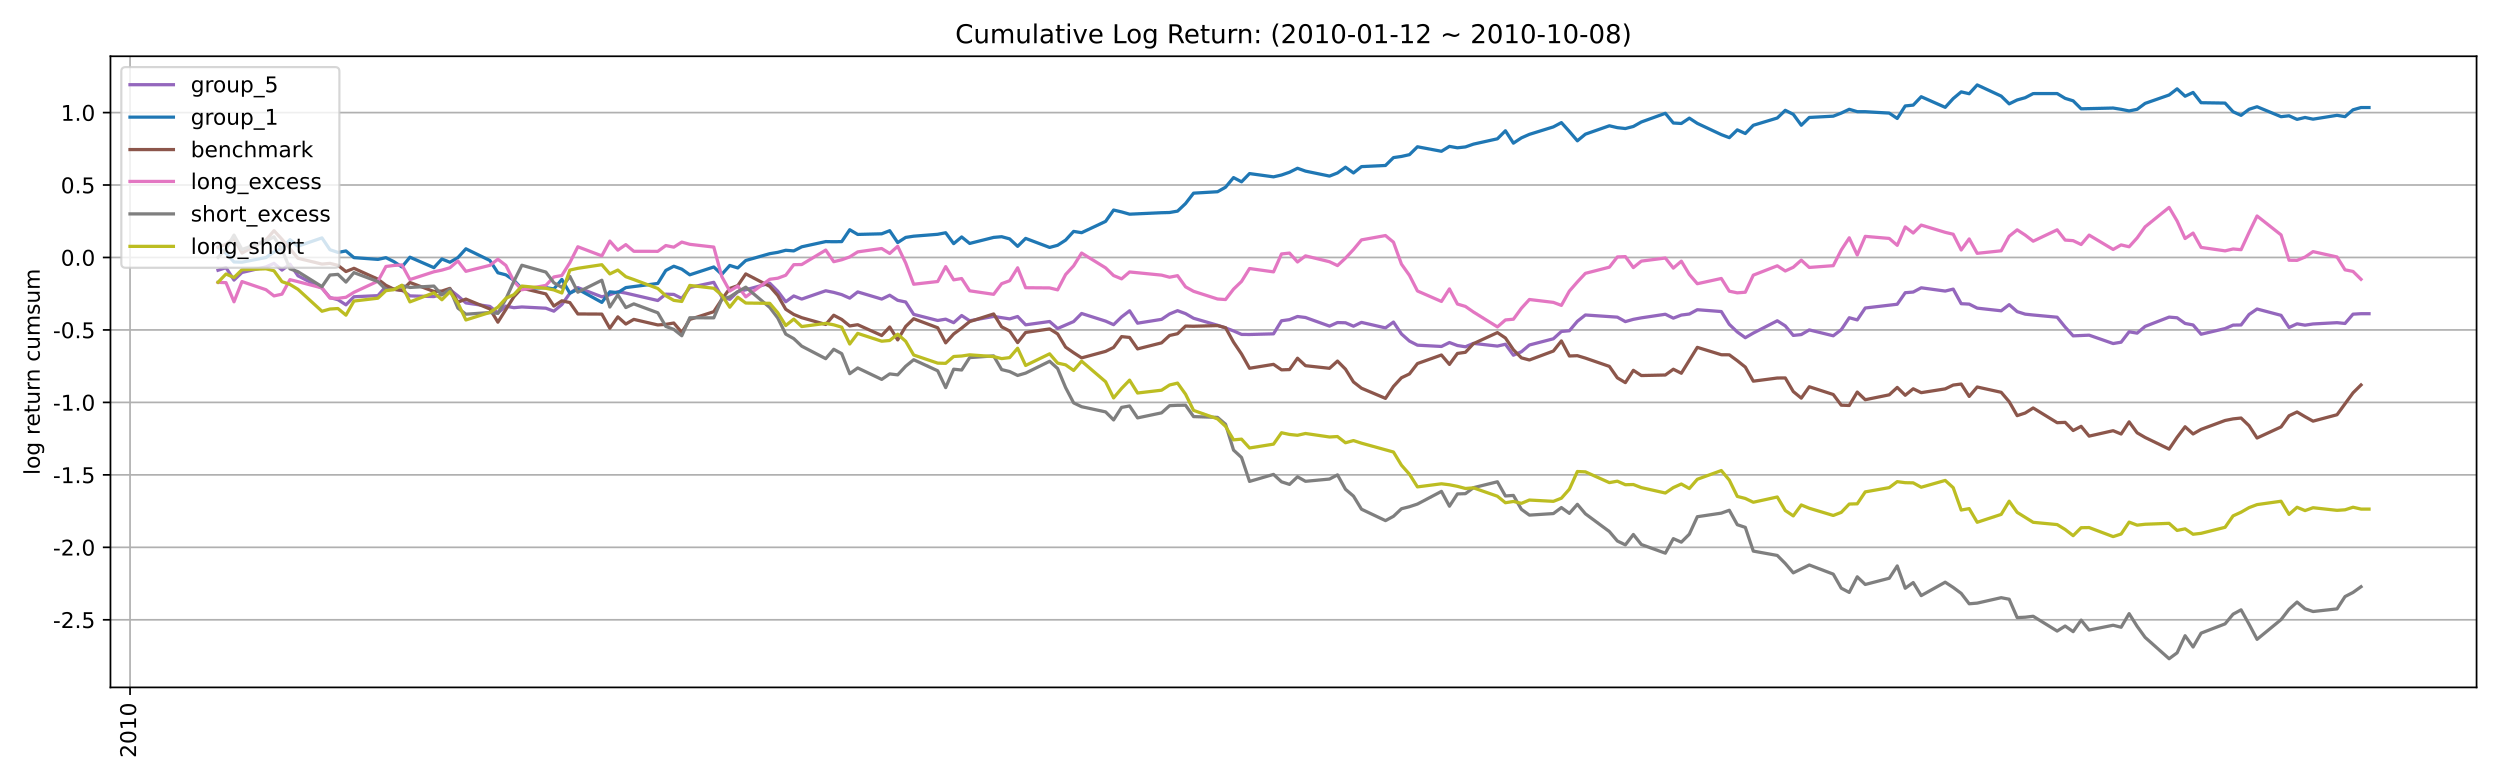 <?xml version="1.0" encoding="utf-8" standalone="no"?>
<!DOCTYPE svg PUBLIC "-//W3C//DTD SVG 1.1//EN"
  "http://www.w3.org/Graphics/SVG/1.1/DTD/svg11.dtd">
<!-- Created with matplotlib (https://matplotlib.org/) -->
<svg height="360pt" version="1.1" viewBox="0 0 1152 360" width="1152pt" xmlns="http://www.w3.org/2000/svg" xmlns:xlink="http://www.w3.org/1999/xlink">
 <defs>
  <style type="text/css">*{stroke-linecap:butt;stroke-linejoin:round;}</style>
 </defs>
 <g id="figure_1">
  <g id="patch_1">
   <path d="M 0 360 
L 1152 360 
L 1152 0 
L 0 0 
z
" style="fill:#ffffff;"/>
  </g>
  <g id="axes_1">
   <g id="patch_2">
    <path d="M 50.9 316.76 
L 1141.2 316.76 
L 1141.2 25.92 
L 50.9 25.92 
z
" style="fill:#ffffff;"/>
   </g>
   <g id="matplotlib.axis_1">
    <g id="xtick_1">
     <g id="line2d_1">
      <path clip-path="url(#p90fb03e3c2)" d="M 59.927 316.76 
L 59.927 25.92 
" style="fill:none;stroke:#b0b0b0;stroke-linecap:square;stroke-width:0.8;"/>
     </g>
     <g id="line2d_2">
      <defs>
       <path d="M 0 0 
L 0 3.5 
" id="m290f2e134e" style="stroke:#000000;stroke-width:0.8;"/>
      </defs>
      <g>
       <use style="stroke:#000000;stroke-width:0.8;" x="59.927" xlink:href="#m290f2e134e" y="316.76"/>
      </g>
     </g>
     <g id="text_1">
      <!-- 2010 -->
      <g transform="translate(62.687 349.21)rotate(-90)scale(0.1 -0.1)">
       <defs>
        <path d="M 19.188 8.297 
L 53.609 8.297 
L 53.609 0 
L 7.328 0 
L 7.328 8.297 
Q 12.938 14.109 22.625 23.891 
Q 32.328 33.688 34.812 36.531 
Q 39.547 41.844 41.422 45.531 
Q 43.312 49.219 43.312 52.781 
Q 43.312 58.594 39.234 62.25 
Q 35.156 65.922 28.609 65.922 
Q 23.969 65.922 18.812 64.312 
Q 13.672 62.703 7.812 59.422 
L 7.812 69.391 
Q 13.766 71.781 18.938 73 
Q 24.125 74.219 28.422 74.219 
Q 39.75 74.219 46.484 68.547 
Q 53.219 62.891 53.219 53.422 
Q 53.219 48.922 51.531 44.891 
Q 49.859 40.875 45.406 35.406 
Q 44.188 33.984 37.641 27.219 
Q 31.109 20.453 19.188 8.297 
z
" id="DejaVuSans-50"/>
        <path d="M 31.781 66.406 
Q 24.172 66.406 20.328 58.906 
Q 16.5 51.422 16.5 36.375 
Q 16.5 21.391 20.328 13.891 
Q 24.172 6.391 31.781 6.391 
Q 39.453 6.391 43.281 13.891 
Q 47.125 21.391 47.125 36.375 
Q 47.125 51.422 43.281 58.906 
Q 39.453 66.406 31.781 66.406 
z
M 31.781 74.219 
Q 44.047 74.219 50.516 64.516 
Q 56.984 54.828 56.984 36.375 
Q 56.984 17.969 50.516 8.266 
Q 44.047 -1.422 31.781 -1.422 
Q 19.531 -1.422 13.062 8.266 
Q 6.594 17.969 6.594 36.375 
Q 6.594 54.828 13.062 64.516 
Q 19.531 74.219 31.781 74.219 
z
" id="DejaVuSans-48"/>
        <path d="M 12.406 8.297 
L 28.516 8.297 
L 28.516 63.922 
L 10.984 60.406 
L 10.984 69.391 
L 28.422 72.906 
L 38.281 72.906 
L 38.281 8.297 
L 54.391 8.297 
L 54.391 0 
L 12.406 0 
z
" id="DejaVuSans-49"/>
       </defs>
       <use xlink:href="#DejaVuSans-50"/>
       <use x="63.623" xlink:href="#DejaVuSans-48"/>
       <use x="127.246" xlink:href="#DejaVuSans-49"/>
       <use x="190.869" xlink:href="#DejaVuSans-48"/>
      </g>
     </g>
    </g>
   </g>
   <g id="matplotlib.axis_2">
    <g id="ytick_1">
     <g id="line2d_3">
      <path clip-path="url(#p90fb03e3c2)" d="M 50.9 285.589 
L 1141.2 285.589 
" style="fill:none;stroke:#b0b0b0;stroke-linecap:square;stroke-width:0.8;"/>
     </g>
     <g id="line2d_4">
      <defs>
       <path d="M 0 0 
L -3.5 0 
" id="mfd175a1d45" style="stroke:#000000;stroke-width:0.8;"/>
      </defs>
      <g>
       <use style="stroke:#000000;stroke-width:0.8;" x="50.9" xlink:href="#mfd175a1d45" y="285.589"/>
      </g>
     </g>
     <g id="text_2">
      <!-- -2.5 -->
      <g transform="translate(24.389 289.388)scale(0.1 -0.1)">
       <defs>
        <path d="M 4.891 31.391 
L 31.203 31.391 
L 31.203 23.391 
L 4.891 23.391 
z
" id="DejaVuSans-45"/>
        <path d="M 10.688 12.406 
L 21 12.406 
L 21 0 
L 10.688 0 
z
" id="DejaVuSans-46"/>
        <path d="M 10.797 72.906 
L 49.516 72.906 
L 49.516 64.594 
L 19.828 64.594 
L 19.828 46.734 
Q 21.969 47.469 24.109 47.828 
Q 26.266 48.188 28.422 48.188 
Q 40.625 48.188 47.75 41.5 
Q 54.891 34.812 54.891 23.391 
Q 54.891 11.625 47.562 5.094 
Q 40.234 -1.422 26.906 -1.422 
Q 22.312 -1.422 17.547 -0.641 
Q 12.797 0.141 7.719 1.703 
L 7.719 11.625 
Q 12.109 9.234 16.797 8.062 
Q 21.484 6.891 26.703 6.891 
Q 35.156 6.891 40.078 11.328 
Q 45.016 15.766 45.016 23.391 
Q 45.016 31 40.078 35.438 
Q 35.156 39.891 26.703 39.891 
Q 22.75 39.891 18.812 39.016 
Q 14.891 38.141 10.797 36.281 
z
" id="DejaVuSans-53"/>
       </defs>
       <use xlink:href="#DejaVuSans-45"/>
       <use x="36.084" xlink:href="#DejaVuSans-50"/>
       <use x="99.707" xlink:href="#DejaVuSans-46"/>
       <use x="131.494" xlink:href="#DejaVuSans-53"/>
      </g>
     </g>
    </g>
    <g id="ytick_2">
     <g id="line2d_5">
      <path clip-path="url(#p90fb03e3c2)" d="M 50.9 252.201 
L 1141.2 252.201 
" style="fill:none;stroke:#b0b0b0;stroke-linecap:square;stroke-width:0.8;"/>
     </g>
     <g id="line2d_6">
      <g>
       <use style="stroke:#000000;stroke-width:0.8;" x="50.9" xlink:href="#mfd175a1d45" y="252.201"/>
      </g>
     </g>
     <g id="text_3">
      <!-- -2.0 -->
      <g transform="translate(24.389 256)scale(0.1 -0.1)">
       <use xlink:href="#DejaVuSans-45"/>
       <use x="36.084" xlink:href="#DejaVuSans-50"/>
       <use x="99.707" xlink:href="#DejaVuSans-46"/>
       <use x="131.494" xlink:href="#DejaVuSans-48"/>
      </g>
     </g>
    </g>
    <g id="ytick_3">
     <g id="line2d_7">
      <path clip-path="url(#p90fb03e3c2)" d="M 50.9 218.813 
L 1141.2 218.813 
" style="fill:none;stroke:#b0b0b0;stroke-linecap:square;stroke-width:0.8;"/>
     </g>
     <g id="line2d_8">
      <g>
       <use style="stroke:#000000;stroke-width:0.8;" x="50.9" xlink:href="#mfd175a1d45" y="218.813"/>
      </g>
     </g>
     <g id="text_4">
      <!-- -1.5 -->
      <g transform="translate(24.389 222.613)scale(0.1 -0.1)">
       <use xlink:href="#DejaVuSans-45"/>
       <use x="36.084" xlink:href="#DejaVuSans-49"/>
       <use x="99.707" xlink:href="#DejaVuSans-46"/>
       <use x="131.494" xlink:href="#DejaVuSans-53"/>
      </g>
     </g>
    </g>
    <g id="ytick_4">
     <g id="line2d_9">
      <path clip-path="url(#p90fb03e3c2)" d="M 50.9 185.426 
L 1141.2 185.426 
" style="fill:none;stroke:#b0b0b0;stroke-linecap:square;stroke-width:0.8;"/>
     </g>
     <g id="line2d_10">
      <g>
       <use style="stroke:#000000;stroke-width:0.8;" x="50.9" xlink:href="#mfd175a1d45" y="185.426"/>
      </g>
     </g>
     <g id="text_5">
      <!-- -1.0 -->
      <g transform="translate(24.389 189.225)scale(0.1 -0.1)">
       <use xlink:href="#DejaVuSans-45"/>
       <use x="36.084" xlink:href="#DejaVuSans-49"/>
       <use x="99.707" xlink:href="#DejaVuSans-46"/>
       <use x="131.494" xlink:href="#DejaVuSans-48"/>
      </g>
     </g>
    </g>
    <g id="ytick_5">
     <g id="line2d_11">
      <path clip-path="url(#p90fb03e3c2)" d="M 50.9 152.038 
L 1141.2 152.038 
" style="fill:none;stroke:#b0b0b0;stroke-linecap:square;stroke-width:0.8;"/>
     </g>
     <g id="line2d_12">
      <g>
       <use style="stroke:#000000;stroke-width:0.8;" x="50.9" xlink:href="#mfd175a1d45" y="152.038"/>
      </g>
     </g>
     <g id="text_6">
      <!-- -0.5 -->
      <g transform="translate(24.389 155.837)scale(0.1 -0.1)">
       <use xlink:href="#DejaVuSans-45"/>
       <use x="36.084" xlink:href="#DejaVuSans-48"/>
       <use x="99.707" xlink:href="#DejaVuSans-46"/>
       <use x="131.494" xlink:href="#DejaVuSans-53"/>
      </g>
     </g>
    </g>
    <g id="ytick_6">
     <g id="line2d_13">
      <path clip-path="url(#p90fb03e3c2)" d="M 50.9 118.65 
L 1141.2 118.65 
" style="fill:none;stroke:#b0b0b0;stroke-linecap:square;stroke-width:0.8;"/>
     </g>
     <g id="line2d_14">
      <g>
       <use style="stroke:#000000;stroke-width:0.8;" x="50.9" xlink:href="#mfd175a1d45" y="118.65"/>
      </g>
     </g>
     <g id="text_7">
      <!-- 0.0 -->
      <g transform="translate(27.997 122.449)scale(0.1 -0.1)">
       <use xlink:href="#DejaVuSans-48"/>
       <use x="63.623" xlink:href="#DejaVuSans-46"/>
       <use x="95.41" xlink:href="#DejaVuSans-48"/>
      </g>
     </g>
    </g>
    <g id="ytick_7">
     <g id="line2d_15">
      <path clip-path="url(#p90fb03e3c2)" d="M 50.9 85.262 
L 1141.2 85.262 
" style="fill:none;stroke:#b0b0b0;stroke-linecap:square;stroke-width:0.8;"/>
     </g>
     <g id="line2d_16">
      <g>
       <use style="stroke:#000000;stroke-width:0.8;" x="50.9" xlink:href="#mfd175a1d45" y="85.262"/>
      </g>
     </g>
     <g id="text_8">
      <!-- 0.5 -->
      <g transform="translate(27.997 89.062)scale(0.1 -0.1)">
       <use xlink:href="#DejaVuSans-48"/>
       <use x="63.623" xlink:href="#DejaVuSans-46"/>
       <use x="95.41" xlink:href="#DejaVuSans-53"/>
      </g>
     </g>
    </g>
    <g id="ytick_8">
     <g id="line2d_17">
      <path clip-path="url(#p90fb03e3c2)" d="M 50.9 51.875 
L 1141.2 51.875 
" style="fill:none;stroke:#b0b0b0;stroke-linecap:square;stroke-width:0.8;"/>
     </g>
     <g id="line2d_18">
      <g>
       <use style="stroke:#000000;stroke-width:0.8;" x="50.9" xlink:href="#mfd175a1d45" y="51.875"/>
      </g>
     </g>
     <g id="text_9">
      <!-- 1.0 -->
      <g transform="translate(27.997 55.674)scale(0.1 -0.1)">
       <use xlink:href="#DejaVuSans-49"/>
       <use x="63.623" xlink:href="#DejaVuSans-46"/>
       <use x="95.41" xlink:href="#DejaVuSans-48"/>
      </g>
     </g>
    </g>
    <g id="text_10">
     <!-- log return cumsum -->
     <g transform="translate(18.309 218.858)rotate(-90)scale(0.1 -0.1)">
      <defs>
       <path d="M 9.422 75.984 
L 18.406 75.984 
L 18.406 0 
L 9.422 0 
z
" id="DejaVuSans-108"/>
       <path d="M 30.609 48.391 
Q 23.391 48.391 19.188 42.75 
Q 14.984 37.109 14.984 27.297 
Q 14.984 17.484 19.156 11.844 
Q 23.344 6.203 30.609 6.203 
Q 37.797 6.203 41.984 11.859 
Q 46.188 17.531 46.188 27.297 
Q 46.188 37.016 41.984 42.703 
Q 37.797 48.391 30.609 48.391 
z
M 30.609 56 
Q 42.328 56 49.016 48.375 
Q 55.719 40.766 55.719 27.297 
Q 55.719 13.875 49.016 6.219 
Q 42.328 -1.422 30.609 -1.422 
Q 18.844 -1.422 12.172 6.219 
Q 5.516 13.875 5.516 27.297 
Q 5.516 40.766 12.172 48.375 
Q 18.844 56 30.609 56 
z
" id="DejaVuSans-111"/>
       <path d="M 45.406 27.984 
Q 45.406 37.75 41.375 43.109 
Q 37.359 48.484 30.078 48.484 
Q 22.859 48.484 18.828 43.109 
Q 14.797 37.75 14.797 27.984 
Q 14.797 18.266 18.828 12.891 
Q 22.859 7.516 30.078 7.516 
Q 37.359 7.516 41.375 12.891 
Q 45.406 18.266 45.406 27.984 
z
M 54.391 6.781 
Q 54.391 -7.172 48.188 -13.984 
Q 42 -20.797 29.203 -20.797 
Q 24.469 -20.797 20.266 -20.094 
Q 16.062 -19.391 12.109 -17.922 
L 12.109 -9.188 
Q 16.062 -11.328 19.922 -12.344 
Q 23.781 -13.375 27.781 -13.375 
Q 36.625 -13.375 41.016 -8.766 
Q 45.406 -4.156 45.406 5.172 
L 45.406 9.625 
Q 42.625 4.781 38.281 2.391 
Q 33.938 0 27.875 0 
Q 17.828 0 11.672 7.656 
Q 5.516 15.328 5.516 27.984 
Q 5.516 40.672 11.672 48.328 
Q 17.828 56 27.875 56 
Q 33.938 56 38.281 53.609 
Q 42.625 51.219 45.406 46.391 
L 45.406 54.688 
L 54.391 54.688 
z
" id="DejaVuSans-103"/>
       <path id="DejaVuSans-32"/>
       <path d="M 41.109 46.297 
Q 39.594 47.172 37.812 47.578 
Q 36.031 48 33.891 48 
Q 26.266 48 22.188 43.047 
Q 18.109 38.094 18.109 28.812 
L 18.109 0 
L 9.078 0 
L 9.078 54.688 
L 18.109 54.688 
L 18.109 46.188 
Q 20.953 51.172 25.484 53.578 
Q 30.031 56 36.531 56 
Q 37.453 56 38.578 55.875 
Q 39.703 55.766 41.062 55.516 
z
" id="DejaVuSans-114"/>
       <path d="M 56.203 29.594 
L 56.203 25.203 
L 14.891 25.203 
Q 15.484 15.922 20.484 11.062 
Q 25.484 6.203 34.422 6.203 
Q 39.594 6.203 44.453 7.469 
Q 49.312 8.734 54.109 11.281 
L 54.109 2.781 
Q 49.266 0.734 44.188 -0.344 
Q 39.109 -1.422 33.891 -1.422 
Q 20.797 -1.422 13.156 6.188 
Q 5.516 13.812 5.516 26.812 
Q 5.516 40.234 12.766 48.109 
Q 20.016 56 32.328 56 
Q 43.359 56 49.781 48.891 
Q 56.203 41.797 56.203 29.594 
z
M 47.219 32.234 
Q 47.125 39.594 43.094 43.984 
Q 39.062 48.391 32.422 48.391 
Q 24.906 48.391 20.391 44.141 
Q 15.875 39.891 15.188 32.172 
z
" id="DejaVuSans-101"/>
       <path d="M 18.312 70.219 
L 18.312 54.688 
L 36.812 54.688 
L 36.812 47.703 
L 18.312 47.703 
L 18.312 18.016 
Q 18.312 11.328 20.141 9.422 
Q 21.969 7.516 27.594 7.516 
L 36.812 7.516 
L 36.812 0 
L 27.594 0 
Q 17.188 0 13.234 3.875 
Q 9.281 7.766 9.281 18.016 
L 9.281 47.703 
L 2.688 47.703 
L 2.688 54.688 
L 9.281 54.688 
L 9.281 70.219 
z
" id="DejaVuSans-116"/>
       <path d="M 8.5 21.578 
L 8.5 54.688 
L 17.484 54.688 
L 17.484 21.922 
Q 17.484 14.156 20.5 10.266 
Q 23.531 6.391 29.594 6.391 
Q 36.859 6.391 41.078 11.031 
Q 45.312 15.672 45.312 23.688 
L 45.312 54.688 
L 54.297 54.688 
L 54.297 0 
L 45.312 0 
L 45.312 8.406 
Q 42.047 3.422 37.719 1 
Q 33.406 -1.422 27.688 -1.422 
Q 18.266 -1.422 13.375 4.438 
Q 8.5 10.297 8.5 21.578 
z
M 31.109 56 
z
" id="DejaVuSans-117"/>
       <path d="M 54.891 33.016 
L 54.891 0 
L 45.906 0 
L 45.906 32.719 
Q 45.906 40.484 42.875 44.328 
Q 39.844 48.188 33.797 48.188 
Q 26.516 48.188 22.312 43.547 
Q 18.109 38.922 18.109 30.906 
L 18.109 0 
L 9.078 0 
L 9.078 54.688 
L 18.109 54.688 
L 18.109 46.188 
Q 21.344 51.125 25.703 53.562 
Q 30.078 56 35.797 56 
Q 45.219 56 50.047 50.172 
Q 54.891 44.344 54.891 33.016 
z
" id="DejaVuSans-110"/>
       <path d="M 48.781 52.594 
L 48.781 44.188 
Q 44.969 46.297 41.141 47.344 
Q 37.312 48.391 33.406 48.391 
Q 24.656 48.391 19.812 42.844 
Q 14.984 37.312 14.984 27.297 
Q 14.984 17.281 19.812 11.734 
Q 24.656 6.203 33.406 6.203 
Q 37.312 6.203 41.141 7.25 
Q 44.969 8.297 48.781 10.406 
L 48.781 2.094 
Q 45.016 0.344 40.984 -0.531 
Q 36.969 -1.422 32.422 -1.422 
Q 20.062 -1.422 12.781 6.344 
Q 5.516 14.109 5.516 27.297 
Q 5.516 40.672 12.859 48.328 
Q 20.219 56 33.016 56 
Q 37.156 56 41.109 55.141 
Q 45.062 54.297 48.781 52.594 
z
" id="DejaVuSans-99"/>
       <path d="M 52 44.188 
Q 55.375 50.25 60.062 53.125 
Q 64.75 56 71.094 56 
Q 79.641 56 84.281 50.016 
Q 88.922 44.047 88.922 33.016 
L 88.922 0 
L 79.891 0 
L 79.891 32.719 
Q 79.891 40.578 77.094 44.375 
Q 74.312 48.188 68.609 48.188 
Q 61.625 48.188 57.562 43.547 
Q 53.516 38.922 53.516 30.906 
L 53.516 0 
L 44.484 0 
L 44.484 32.719 
Q 44.484 40.625 41.703 44.406 
Q 38.922 48.188 33.109 48.188 
Q 26.219 48.188 22.156 43.531 
Q 18.109 38.875 18.109 30.906 
L 18.109 0 
L 9.078 0 
L 9.078 54.688 
L 18.109 54.688 
L 18.109 46.188 
Q 21.188 51.219 25.484 53.609 
Q 29.781 56 35.688 56 
Q 41.656 56 45.828 52.969 
Q 50 49.953 52 44.188 
z
" id="DejaVuSans-109"/>
       <path d="M 44.281 53.078 
L 44.281 44.578 
Q 40.484 46.531 36.375 47.5 
Q 32.281 48.484 27.875 48.484 
Q 21.188 48.484 17.844 46.438 
Q 14.5 44.391 14.5 40.281 
Q 14.5 37.156 16.891 35.375 
Q 19.281 33.594 26.516 31.984 
L 29.594 31.297 
Q 39.156 29.25 43.188 25.516 
Q 47.219 21.781 47.219 15.094 
Q 47.219 7.469 41.188 3.016 
Q 35.156 -1.422 24.609 -1.422 
Q 20.219 -1.422 15.453 -0.562 
Q 10.688 0.297 5.422 2 
L 5.422 11.281 
Q 10.406 8.688 15.234 7.391 
Q 20.062 6.109 24.812 6.109 
Q 31.156 6.109 34.562 8.281 
Q 37.984 10.453 37.984 14.406 
Q 37.984 18.062 35.516 20.016 
Q 33.062 21.969 24.703 23.781 
L 21.578 24.516 
Q 13.234 26.266 9.516 29.906 
Q 5.812 33.547 5.812 39.891 
Q 5.812 47.609 11.281 51.797 
Q 16.75 56 26.812 56 
Q 31.781 56 36.172 55.266 
Q 40.578 54.547 44.281 53.078 
z
" id="DejaVuSans-115"/>
      </defs>
      <use xlink:href="#DejaVuSans-108"/>
      <use x="27.783" xlink:href="#DejaVuSans-111"/>
      <use x="88.965" xlink:href="#DejaVuSans-103"/>
      <use x="152.441" xlink:href="#DejaVuSans-32"/>
      <use x="184.229" xlink:href="#DejaVuSans-114"/>
      <use x="223.092" xlink:href="#DejaVuSans-101"/>
      <use x="284.615" xlink:href="#DejaVuSans-116"/>
      <use x="323.824" xlink:href="#DejaVuSans-117"/>
      <use x="387.203" xlink:href="#DejaVuSans-114"/>
      <use x="426.566" xlink:href="#DejaVuSans-110"/>
      <use x="489.945" xlink:href="#DejaVuSans-32"/>
      <use x="521.732" xlink:href="#DejaVuSans-99"/>
      <use x="576.713" xlink:href="#DejaVuSans-117"/>
      <use x="640.092" xlink:href="#DejaVuSans-109"/>
      <use x="737.504" xlink:href="#DejaVuSans-115"/>
      <use x="789.604" xlink:href="#DejaVuSans-117"/>
      <use x="852.982" xlink:href="#DejaVuSans-109"/>
     </g>
    </g>
   </g>
   <g id="line2d_19">
    <path clip-path="url(#p90fb03e3c2)" d="M 100.459 124.541 
L 104.144 123.341 
L 107.828 129.055 
L 111.513 125.552 
L 122.567 122.985 
L 126.252 121.358 
L 129.937 124.45 
L 133.621 121.734 
L 137.306 127.086 
L 148.36 132.775 
L 152.045 137.108 
L 155.729 138.109 
L 159.414 140.462 
L 163.099 136.745 
L 174.153 136.224 
L 177.838 132.007 
L 181.522 133.341 
L 185.207 133.682 
L 188.892 136.344 
L 199.946 136.668 
L 203.63 135.704 
L 207.315 133.416 
L 211 136.343 
L 214.685 139.584 
L 225.739 141.195 
L 229.423 144.191 
L 233.108 141.058 
L 236.793 141.782 
L 240.477 141.45 
L 251.531 142.016 
L 255.216 143.389 
L 258.901 140.332 
L 262.585 135.155 
L 266.27 132.519 
L 277.324 136.771 
L 281.009 135.832 
L 284.694 134.425 
L 288.378 135.06 
L 303.117 138.481 
L 306.802 135.549 
L 310.486 135.672 
L 314.171 137.518 
L 317.856 132.47 
L 328.91 130.092 
L 332.595 136.844 
L 336.279 137.937 
L 339.964 134.406 
L 343.649 133.54 
L 354.703 130.513 
L 358.387 134.18 
L 362.072 139.043 
L 365.757 136.38 
L 369.442 137.814 
L 380.496 133.984 
L 384.18 134.733 
L 387.865 135.757 
L 391.55 137.388 
L 395.234 134.511 
L 406.288 137.816 
L 409.973 136.042 
L 413.658 138.383 
L 417.342 139.161 
L 421.027 144.859 
L 432.081 147.68 
L 435.766 147.068 
L 439.451 148.687 
L 443.135 145.4 
L 446.82 147.81 
L 457.874 145.814 
L 465.243 146.943 
L 468.928 145.855 
L 472.613 149.679 
L 483.667 148.149 
L 487.352 151.365 
L 494.721 148.181 
L 498.406 144.455 
L 509.46 147.969 
L 513.144 149.61 
L 516.829 146.034 
L 520.514 143.213 
L 524.199 148.921 
L 535.253 147.156 
L 538.937 144.67 
L 542.622 143.16 
L 546.307 144.518 
L 549.991 146.651 
L 561.045 149.878 
L 564.73 151.099 
L 568.415 152.488 
L 572.1 154.094 
L 575.784 154.136 
L 586.838 153.834 
L 590.523 147.804 
L 594.208 147.288 
L 597.892 145.839 
L 601.577 146.309 
L 612.631 150.271 
L 616.316 148.628 
L 620 148.734 
L 623.685 150.311 
L 627.37 148.552 
L 638.424 151.095 
L 642.109 148.404 
L 645.793 153.891 
L 649.478 157.167 
L 653.163 159.055 
L 664.217 159.654 
L 667.901 157.837 
L 671.586 159.221 
L 675.271 159.797 
L 678.956 158.228 
L 690.01 159.479 
L 693.694 158.627 
L 697.379 163.675 
L 701.064 162.085 
L 704.748 158.976 
L 715.802 156.106 
L 719.487 152.74 
L 723.172 152.406 
L 726.857 148.049 
L 730.541 145.145 
L 745.28 146.144 
L 748.965 148.194 
L 752.649 147.153 
L 756.334 146.464 
L 767.388 144.807 
L 771.073 146.603 
L 774.758 145.174 
L 778.442 144.708 
L 782.127 142.714 
L 793.181 143.561 
L 796.866 149.465 
L 800.55 152.976 
L 804.235 155.611 
L 807.92 153.482 
L 818.974 147.816 
L 822.658 150.165 
L 826.343 154.562 
L 830.028 154.168 
L 833.713 152.022 
L 844.767 154.728 
L 848.451 151.917 
L 852.136 146.414 
L 855.821 147.415 
L 859.505 141.923 
L 874.244 140.194 
L 877.929 134.877 
L 881.614 134.572 
L 885.298 132.612 
L 896.352 134.123 
L 900.037 133.22 
L 903.722 139.941 
L 907.406 140.133 
L 911.091 141.986 
L 922.145 143.216 
L 925.83 140.387 
L 929.515 143.595 
L 933.199 144.757 
L 936.884 145.152 
L 947.938 146.17 
L 951.623 150.718 
L 955.307 154.761 
L 962.677 154.445 
L 973.731 158.301 
L 977.415 157.682 
L 981.1 152.882 
L 984.785 153.521 
L 988.47 150.398 
L 999.524 146.125 
L 1003.208 146.43 
L 1006.893 149.046 
L 1010.578 149.742 
L 1014.262 154.015 
L 1025.316 151.405 
L 1029.001 149.814 
L 1032.686 149.747 
L 1036.371 144.912 
L 1040.055 142.384 
L 1051.109 145.307 
L 1054.794 150.908 
L 1058.479 149.211 
L 1062.163 149.836 
L 1065.848 149.281 
L 1076.902 148.687 
L 1080.587 149.055 
L 1084.272 144.765 
L 1087.956 144.555 
L 1091.641 144.555 
L 1091.641 144.555 
" style="fill:none;stroke:#9467bd;stroke-linecap:square;stroke-width:1.5;"/>
   </g>
   <g id="line2d_20">
    <path clip-path="url(#p90fb03e3c2)" d="M 100.459 113.963 
L 104.144 116.716 
L 107.828 120.716 
L 111.513 120.823 
L 122.567 118.662 
L 126.252 116.155 
L 129.937 114.367 
L 133.621 110.453 
L 137.306 113.442 
L 148.36 109.624 
L 152.045 115.075 
L 155.729 116.307 
L 159.414 115.644 
L 163.099 118.715 
L 174.153 119.521 
L 177.838 118.731 
L 181.522 120.577 
L 185.207 123.012 
L 188.892 118.523 
L 199.946 123.334 
L 203.63 119.352 
L 207.315 120.838 
L 211 118.717 
L 214.685 114.655 
L 225.739 120.031 
L 229.423 125.69 
L 233.108 126.653 
L 236.793 129.148 
L 240.477 132.989 
L 251.531 132.529 
L 255.216 133.147 
L 258.901 128.768 
L 262.585 135.099 
L 266.27 133.266 
L 277.324 139.336 
L 281.009 134.473 
L 284.694 134.843 
L 288.378 132.521 
L 303.117 130.613 
L 306.802 124.618 
L 310.486 122.682 
L 314.171 124.024 
L 317.856 126.631 
L 328.91 123.021 
L 332.595 126.436 
L 336.279 122.322 
L 339.964 123.468 
L 343.649 120.043 
L 354.703 116.891 
L 358.387 116.283 
L 362.072 115.323 
L 365.757 115.616 
L 369.442 113.732 
L 380.496 111.321 
L 384.18 111.389 
L 387.865 111.332 
L 391.55 105.86 
L 395.234 108.024 
L 406.288 107.737 
L 409.973 106.3 
L 413.658 111.772 
L 417.342 109.402 
L 421.027 108.833 
L 432.081 107.964 
L 435.766 107.253 
L 439.451 112.262 
L 443.135 109.193 
L 446.82 112.174 
L 457.874 109.397 
L 461.559 109.071 
L 465.243 110.071 
L 468.928 113.515 
L 472.613 109.854 
L 483.667 114.018 
L 487.352 113.024 
L 491.036 110.648 
L 494.721 106.629 
L 498.406 107.22 
L 509.46 102.014 
L 513.144 96.79 
L 516.829 97.653 
L 520.514 98.694 
L 535.253 98.02 
L 538.937 97.923 
L 542.622 97.285 
L 546.307 93.783 
L 549.991 89.007 
L 561.045 88.347 
L 564.73 86.266 
L 568.415 81.841 
L 572.1 83.777 
L 575.784 79.983 
L 586.838 81.489 
L 590.523 80.646 
L 594.208 79.362 
L 597.892 77.536 
L 601.577 78.854 
L 612.631 81.141 
L 616.316 79.698 
L 620 77.054 
L 623.685 79.684 
L 627.37 76.777 
L 638.424 76.251 
L 642.109 72.623 
L 645.793 72.086 
L 649.478 71.263 
L 653.163 67.635 
L 664.217 69.709 
L 667.901 67.453 
L 671.586 68.109 
L 675.271 67.704 
L 678.956 66.419 
L 690.01 63.959 
L 693.694 60.265 
L 697.379 65.959 
L 701.064 63.529 
L 704.748 61.907 
L 715.802 58.467 
L 719.487 56.502 
L 723.172 60.587 
L 726.857 64.879 
L 730.541 61.828 
L 741.595 57.958 
L 745.28 58.822 
L 748.965 59.229 
L 752.649 58.28 
L 756.334 56.208 
L 767.388 52.211 
L 771.073 56.679 
L 774.758 56.903 
L 778.442 54.435 
L 782.127 56.852 
L 793.181 62.034 
L 796.866 63.43 
L 800.55 59.845 
L 804.235 61.521 
L 807.92 57.732 
L 818.974 54.382 
L 822.658 50.837 
L 826.343 52.681 
L 830.028 57.708 
L 833.713 54.124 
L 844.767 53.531 
L 848.451 52.115 
L 852.136 50.358 
L 855.821 51.461 
L 859.505 51.474 
L 870.559 52.112 
L 874.244 54.585 
L 877.929 48.82 
L 881.614 48.437 
L 885.298 44.571 
L 896.352 49.461 
L 900.037 45.42 
L 903.722 42.333 
L 907.406 43.189 
L 911.091 39.14 
L 922.145 44.278 
L 925.83 47.854 
L 929.515 46.061 
L 933.199 45.026 
L 936.884 43.129 
L 947.938 43.102 
L 951.623 45.326 
L 955.307 46.459 
L 958.992 50.141 
L 973.731 49.782 
L 977.415 50.374 
L 981.1 51.12 
L 984.785 50.373 
L 988.47 47.643 
L 999.524 43.772 
L 1003.208 40.94 
L 1006.893 44.336 
L 1010.578 42.603 
L 1014.262 47.327 
L 1025.316 47.504 
L 1029.001 51.499 
L 1032.686 53.154 
L 1036.371 50.353 
L 1040.055 49.185 
L 1051.109 53.765 
L 1054.794 53.353 
L 1058.479 55.009 
L 1062.163 54.131 
L 1065.848 54.907 
L 1076.902 53.138 
L 1080.587 53.756 
L 1084.272 50.6 
L 1087.956 49.551 
L 1091.641 49.551 
L 1091.641 49.551 
" style="fill:none;stroke:#1f77b4;stroke-linecap:square;stroke-width:1.5;"/>
   </g>
   <g id="line2d_21">
    <path clip-path="url(#p90fb03e3c2)" d="M 100.459 113.931 
L 104.144 112.594 
L 107.828 109.871 
L 111.513 116.602 
L 122.567 110.604 
L 126.252 106.305 
L 129.937 110.262 
L 137.306 119.021 
L 148.36 121.687 
L 152.045 121.358 
L 155.729 122.273 
L 159.414 125.121 
L 163.099 123.643 
L 174.153 128.64 
L 177.838 131.476 
L 181.522 133.285 
L 185.207 133.874 
L 188.892 130.17 
L 199.946 134.307 
L 203.63 134.117 
L 207.315 132.894 
L 211 139.244 
L 214.685 137.822 
L 225.739 142.374 
L 229.423 148.451 
L 236.793 136.765 
L 240.477 132.768 
L 251.531 135.43 
L 255.216 141.031 
L 258.901 138.615 
L 262.585 139.419 
L 266.27 144.668 
L 277.324 144.733 
L 281.009 151.26 
L 284.694 146.005 
L 288.378 149.307 
L 292.063 147.171 
L 303.117 149.734 
L 306.802 149.467 
L 310.486 148.846 
L 314.171 153.193 
L 317.856 147.199 
L 328.91 143.622 
L 332.595 137.997 
L 336.279 132.921 
L 339.964 131.627 
L 343.649 126.218 
L 354.703 131.953 
L 358.387 136.142 
L 362.072 142.509 
L 365.757 144.884 
L 369.442 146.387 
L 380.496 149.513 
L 384.18 145.261 
L 387.865 147.202 
L 391.55 150.194 
L 395.234 149.626 
L 406.288 154.602 
L 409.973 150.684 
L 413.658 156.622 
L 417.342 150.417 
L 421.027 146.877 
L 432.081 151.027 
L 435.766 157.98 
L 439.451 153.895 
L 443.135 151.188 
L 446.82 148.197 
L 457.874 144.669 
L 461.559 150.615 
L 465.243 152.532 
L 468.928 157.87 
L 472.613 153.189 
L 483.667 151.562 
L 487.352 153.86 
L 491.036 159.959 
L 494.721 162.532 
L 498.406 164.909 
L 509.46 161.911 
L 513.144 160.098 
L 516.829 155.117 
L 520.514 155.49 
L 524.199 160.774 
L 535.253 157.985 
L 538.937 154.59 
L 542.622 153.776 
L 546.307 150.252 
L 549.991 150.335 
L 561.045 150.032 
L 564.73 151.007 
L 568.415 157.666 
L 572.1 163.12 
L 575.784 169.69 
L 586.838 167.893 
L 590.523 170.42 
L 594.208 170.305 
L 597.892 165.073 
L 601.577 168.508 
L 612.631 169.715 
L 616.316 166.387 
L 620 170.111 
L 623.685 176.014 
L 627.37 178.882 
L 638.424 183.567 
L 642.109 178.062 
L 645.793 174.069 
L 649.478 172.31 
L 653.163 167.525 
L 664.217 163.588 
L 667.901 167.911 
L 671.586 162.864 
L 675.271 162.34 
L 678.956 158.356 
L 690.01 153.265 
L 693.694 155.741 
L 697.379 161.163 
L 701.064 164.899 
L 704.748 165.88 
L 715.802 161.762 
L 719.487 157.11 
L 723.172 164.043 
L 726.857 163.899 
L 730.541 165.012 
L 741.595 168.83 
L 745.28 174.11 
L 748.965 176.315 
L 752.649 170.647 
L 756.334 173.051 
L 767.388 172.801 
L 771.073 170.143 
L 774.758 171.989 
L 782.127 160.062 
L 793.181 163.462 
L 796.866 163.498 
L 800.55 166.212 
L 804.235 169.149 
L 807.92 175.64 
L 818.974 174.192 
L 822.658 174.156 
L 826.343 180.432 
L 830.028 183.456 
L 833.713 178.215 
L 844.767 181.787 
L 848.451 186.706 
L 852.136 186.847 
L 855.821 180.657 
L 859.505 184.194 
L 870.559 181.934 
L 874.244 178.528 
L 877.929 182.127 
L 881.614 179.147 
L 885.298 180.937 
L 896.352 179.193 
L 900.037 177.433 
L 903.722 176.957 
L 907.406 182.666 
L 911.091 178.331 
L 922.145 180.769 
L 925.83 185.092 
L 929.515 191.526 
L 933.199 190.323 
L 936.884 187.992 
L 947.938 194.782 
L 951.623 194.621 
L 955.307 198.377 
L 958.992 196.466 
L 962.677 200.963 
L 973.731 198.46 
L 977.415 199.99 
L 981.1 194.399 
L 984.785 199.424 
L 988.47 201.581 
L 999.524 206.954 
L 1003.208 201.51 
L 1006.893 196.652 
L 1010.578 199.965 
L 1014.262 197.862 
L 1025.316 193.755 
L 1029.001 193.021 
L 1032.686 192.627 
L 1036.371 196.166 
L 1040.055 201.834 
L 1051.109 196.73 
L 1054.794 191.585 
L 1058.479 189.831 
L 1062.163 192.016 
L 1065.848 194.061 
L 1076.902 191.11 
L 1084.272 181.027 
L 1087.956 177.39 
L 1087.956 177.39 
" style="fill:none;stroke:#8c564b;stroke-linecap:square;stroke-width:1.5;"/>
   </g>
   <g id="line2d_22">
    <path clip-path="url(#p90fb03e3c2)" d="M 100.459 130.108 
L 104.144 130.248 
L 107.828 139.06 
L 111.513 129.742 
L 122.567 133.504 
L 126.252 136.358 
L 129.937 135.543 
L 133.621 128.867 
L 137.306 129.787 
L 148.36 132.688 
L 152.045 137.375 
L 155.729 137.46 
L 159.414 136.985 
L 163.099 134.697 
L 174.153 129.562 
L 177.838 122.789 
L 181.522 122.325 
L 185.207 122.08 
L 188.892 128.828 
L 199.946 125.238 
L 203.63 124.462 
L 207.315 123.377 
L 211 120.258 
L 214.685 125.024 
L 225.739 122.273 
L 229.423 119.454 
L 233.108 122.302 
L 236.793 129.628 
L 240.477 133.525 
L 251.531 131.511 
L 255.216 127.612 
L 258.901 126.948 
L 262.585 121.035 
L 266.27 113.715 
L 277.324 117.899 
L 281.009 111.093 
L 284.694 115.265 
L 288.378 112.725 
L 292.063 115.802 
L 303.117 115.818 
L 306.802 113.143 
L 310.486 113.893 
L 314.171 111.546 
L 317.856 112.583 
L 328.91 113.848 
L 332.595 127.432 
L 336.279 134.112 
L 339.964 131.833 
L 343.649 136.774 
L 354.703 128.691 
L 358.387 128.201 
L 362.072 126.832 
L 365.757 121.964 
L 369.442 121.896 
L 380.496 115.243 
L 384.18 120.586 
L 387.865 119.695 
L 391.55 118.394 
L 395.234 116.065 
L 406.288 114.512 
L 409.973 116.789 
L 413.658 113.49 
L 417.342 121.194 
L 421.027 130.974 
L 432.081 129.724 
L 435.766 122.87 
L 439.451 128.951 
L 443.135 128.347 
L 446.82 134.005 
L 457.874 135.622 
L 461.559 130.715 
L 465.243 129.365 
L 468.928 123.412 
L 472.613 132.58 
L 483.667 132.678 
L 487.352 133.566 
L 491.036 126.499 
L 494.721 122.5 
L 498.406 116.602 
L 509.46 123.428 
L 513.144 126.98 
L 516.829 128.495 
L 520.514 125.318 
L 535.253 126.778 
L 538.937 127.735 
L 542.622 127.03 
L 546.307 132.187 
L 549.991 134.234 
L 561.045 137.781 
L 564.73 138.024 
L 568.415 133.236 
L 572.1 129.682 
L 575.784 123.739 
L 586.838 125.276 
L 590.523 117.018 
L 594.208 116.616 
L 597.892 120.717 
L 601.577 117.898 
L 612.631 120.602 
L 616.316 122.375 
L 620 118.948 
L 623.685 114.978 
L 627.37 110.538 
L 638.424 108.539 
L 642.109 111.601 
L 645.793 121.711 
L 649.478 126.885 
L 653.163 134.083 
L 664.217 138.904 
L 667.901 133.133 
L 671.586 140.096 
L 675.271 141.205 
L 678.956 143.772 
L 690.01 150.642 
L 693.694 147.432 
L 697.379 147.088 
L 701.064 142.04 
L 704.748 138.009 
L 715.802 139.337 
L 719.487 140.716 
L 723.172 134.132 
L 726.857 129.91 
L 730.541 125.958 
L 741.595 123.114 
L 745.28 118.396 
L 748.965 118.246 
L 752.649 123.298 
L 756.334 120.313 
L 767.388 118.9 
L 771.073 123.542 
L 774.758 120.353 
L 778.442 126.457 
L 782.127 130.743 
L 793.181 128.316 
L 796.866 134.179 
L 800.55 134.945 
L 804.235 134.656 
L 807.92 126.789 
L 818.974 122.481 
L 822.658 124.867 
L 826.343 123.154 
L 830.028 119.885 
L 833.713 123.239 
L 844.767 122.418 
L 848.451 115.208 
L 852.136 109.575 
L 855.821 117.508 
L 859.505 108.916 
L 870.559 109.865 
L 874.244 113.046 
L 877.929 104.57 
L 881.614 107.369 
L 885.298 103.716 
L 896.352 107.06 
L 900.037 107.94 
L 903.722 115.191 
L 907.406 110.11 
L 911.091 116.733 
L 922.145 115.569 
L 925.83 108.843 
L 929.515 105.907 
L 933.199 108.316 
L 936.884 111.14 
L 947.938 105.905 
L 951.623 110.626 
L 955.307 110.897 
L 958.992 112.672 
L 962.677 108.337 
L 973.731 114.951 
L 977.415 112.851 
L 981.1 113.711 
L 984.785 109.634 
L 988.47 104.515 
L 999.524 95.568 
L 1003.208 101.828 
L 1006.893 109.902 
L 1010.578 107.409 
L 1014.262 114 
L 1025.316 115.593 
L 1029.001 114.726 
L 1032.686 115.055 
L 1036.371 107.088 
L 1040.055 99.523 
L 1051.109 108.232 
L 1054.794 119.917 
L 1058.479 119.976 
L 1062.163 118.466 
L 1065.848 115.943 
L 1076.902 118.409 
L 1080.587 124.335 
L 1084.272 125.078 
L 1087.956 128.702 
L 1087.956 128.702 
" style="fill:none;stroke:#e377c2;stroke-linecap:square;stroke-width:1.5;"/>
   </g>
   <g id="line2d_23">
    <path clip-path="url(#p90fb03e3c2)" d="M 100.459 118.615 
L 104.144 114.686 
L 107.828 108.337 
L 111.513 114.949 
L 122.567 110.989 
L 126.252 109.13 
L 129.937 115.038 
L 133.621 123.878 
L 137.306 125.197 
L 148.36 132.083 
L 152.045 126.738 
L 155.729 126.427 
L 159.414 129.973 
L 163.099 125.623 
L 174.153 129.762 
L 177.838 133.433 
L 181.522 133.396 
L 185.207 131.615 
L 188.892 132.456 
L 199.946 131.827 
L 203.63 135.86 
L 207.315 133.209 
L 211 141.973 
L 214.685 144.783 
L 225.739 144.022 
L 229.423 144.406 
L 233.108 137.794 
L 236.793 129.644 
L 240.477 122.221 
L 251.531 125.365 
L 255.216 130.302 
L 258.901 132.399 
L 262.585 127.353 
L 266.27 134.643 
L 277.324 129.139 
L 281.009 141.474 
L 284.694 135.88 
L 288.378 141.711 
L 292.063 140.03 
L 303.117 144.125 
L 306.802 150.417 
L 310.486 151.771 
L 314.171 154.715 
L 317.856 146.423 
L 328.91 146.458 
L 332.595 137.841 
L 336.279 136.818 
L 339.964 134.419 
L 343.649 132.332 
L 354.703 141.68 
L 358.387 146.522 
L 362.072 153.962 
L 365.757 156.034 
L 369.442 159.521 
L 380.496 165.271 
L 384.18 160.955 
L 387.865 162.955 
L 391.55 172.193 
L 395.234 169.547 
L 406.288 174.834 
L 409.973 172.3 
L 413.658 172.729 
L 417.342 168.759 
L 421.027 165.764 
L 432.081 170.851 
L 435.766 178.602 
L 439.451 170.125 
L 443.135 170.504 
L 446.82 164.782 
L 457.874 163.999 
L 461.559 170.304 
L 465.243 171.208 
L 468.928 173.005 
L 472.613 171.927 
L 483.667 166.473 
L 487.352 169.815 
L 491.036 178.618 
L 494.721 185.641 
L 498.406 187.411 
L 509.46 189.801 
L 513.144 193.498 
L 516.829 187.727 
L 520.514 187.068 
L 524.199 192.564 
L 535.253 190.238 
L 538.937 186.934 
L 542.622 186.758 
L 546.307 186.734 
L 549.991 191.968 
L 561.045 192.329 
L 564.73 195.483 
L 568.415 207.399 
L 572.1 210.813 
L 575.784 221.837 
L 586.838 218.606 
L 590.523 222.019 
L 594.208 223.211 
L 597.892 219.713 
L 601.577 221.788 
L 612.631 220.745 
L 616.316 218.819 
L 620 225.457 
L 623.685 228.6 
L 627.37 234.644 
L 638.424 239.899 
L 642.109 237.919 
L 645.793 234.435 
L 649.478 233.488 
L 653.163 232.267 
L 664.217 226.432 
L 667.901 233.248 
L 671.586 227.599 
L 675.271 227.48 
L 678.956 224.728 
L 690.01 222.001 
L 693.694 228.54 
L 697.379 228.29 
L 701.064 234.696 
L 704.748 237.364 
L 715.802 236.651 
L 719.487 233.885 
L 723.172 236.56 
L 726.857 232.393 
L 730.541 236.757 
L 741.595 244.933 
L 745.28 249.291 
L 748.965 251.077 
L 752.649 246.294 
L 756.334 250.916 
L 767.388 254.901 
L 771.073 248.214 
L 774.758 249.83 
L 778.442 246.147 
L 782.127 238.102 
L 793.181 236.452 
L 796.866 235.12 
L 800.55 241.784 
L 804.235 243.014 
L 807.92 253.945 
L 818.974 255.947 
L 822.658 259.653 
L 826.343 263.961 
L 833.713 260.353 
L 844.767 264.556 
L 848.451 271.034 
L 852.136 272.983 
L 855.821 265.804 
L 859.505 269.327 
L 870.559 266.456 
L 874.244 260.782 
L 877.929 271.059 
L 881.614 268.447 
L 885.298 274.455 
L 896.352 268.269 
L 900.037 270.695 
L 903.722 273.431 
L 907.406 278.22 
L 911.091 277.917 
L 922.145 275.413 
L 925.83 276.122 
L 929.515 284.586 
L 933.199 284.416 
L 936.884 283.97 
L 947.938 290.79 
L 951.623 288.481 
L 955.307 291.06 
L 958.992 285.755 
L 962.677 290.326 
L 973.731 288.104 
L 977.415 289.033 
L 981.1 282.763 
L 984.785 288.603 
L 988.47 293.702 
L 999.524 303.54 
L 1003.208 300.817 
L 1006.893 292.949 
L 1010.578 298.133 
L 1014.262 291.751 
L 1025.316 287.477 
L 1029.001 283.015 
L 1032.686 281.015 
L 1036.371 287.642 
L 1040.055 294.604 
L 1051.109 285.52 
L 1054.794 280.759 
L 1058.479 277.43 
L 1062.163 280.536 
L 1065.848 281.789 
L 1076.902 280.575 
L 1080.587 274.904 
L 1084.272 272.994 
L 1087.956 270.366 
L 1087.956 270.366 
" style="fill:none;stroke:#7f7f7f;stroke-linecap:square;stroke-width:1.5;"/>
   </g>
   <g id="line2d_24">
    <path clip-path="url(#p90fb03e3c2)" d="M 100.459 130.066 
L 104.144 126.269 
L 107.828 127.883 
L 111.513 124.278 
L 122.567 123.858 
L 126.252 124.773 
L 129.937 129.79 
L 133.621 131.061 
L 137.306 133.319 
L 148.36 143.43 
L 152.045 142.398 
L 155.729 142.171 
L 159.414 145.218 
L 163.099 138.721 
L 174.153 137.41 
L 177.838 133.944 
L 181.522 133.445 
L 185.207 131.425 
L 188.892 139.104 
L 199.946 134.918 
L 203.63 138.127 
L 207.315 134.433 
L 211 139.652 
L 214.685 147.44 
L 225.739 143.959 
L 229.423 141.508 
L 233.108 137.469 
L 236.793 135.762 
L 240.477 131.815 
L 251.531 132.85 
L 255.216 133.598 
L 258.901 135.009 
L 262.585 124.464 
L 266.27 123.639 
L 277.324 121.977 
L 281.009 126.207 
L 284.694 124.44 
L 288.378 127.504 
L 292.063 128.822 
L 303.117 132.933 
L 306.802 136.291 
L 310.486 138.412 
L 314.171 138.905 
L 317.856 131.528 
L 328.91 132.829 
L 332.595 135.996 
L 336.279 141.547 
L 339.964 136.948 
L 343.649 139.644 
L 354.703 139.774 
L 358.387 144.09 
L 362.072 150.001 
L 365.757 147.058 
L 369.442 150.473 
L 380.496 149.003 
L 384.18 149.683 
L 387.865 150.765 
L 391.55 158.511 
L 395.234 153.625 
L 406.288 157.232 
L 409.973 156.889 
L 413.658 153.999 
L 417.342 157.262 
L 421.027 163.587 
L 432.081 167.326 
L 435.766 167.426 
L 439.451 164.276 
L 443.135 164.047 
L 446.82 163.5 
L 457.874 164.315 
L 461.559 165.246 
L 465.243 164.782 
L 468.928 160.471 
L 472.613 168.404 
L 483.667 163.04 
L 487.352 167.316 
L 491.036 168.114 
L 494.721 170.709 
L 498.406 166.43 
L 509.46 175.907 
L 513.144 183.365 
L 516.829 178.981 
L 520.514 175.176 
L 524.199 181.098 
L 535.253 179.803 
L 538.937 177.41 
L 542.622 176.53 
L 546.307 181.662 
L 549.991 189.112 
L 561.045 193.039 
L 564.73 196.449 
L 568.415 202.68 
L 572.1 202.359 
L 575.784 206.427 
L 586.838 204.659 
L 590.523 199.408 
L 594.208 200.191 
L 597.892 200.578 
L 601.577 199.748 
L 612.631 201.365 
L 616.316 201.161 
L 620 204.024 
L 623.685 203.011 
L 627.37 204.211 
L 642.109 208.295 
L 645.793 214.369 
L 649.478 218.521 
L 653.163 224.36 
L 664.217 222.928 
L 667.901 223.382 
L 671.586 224.103 
L 675.271 225.091 
L 678.956 224.801 
L 690.01 228.655 
L 693.694 231.662 
L 697.379 231.07 
L 701.064 231.94 
L 704.748 230.418 
L 715.802 231.018 
L 719.487 229.575 
L 723.172 225.41 
L 726.857 217.269 
L 730.541 217.423 
L 741.595 222.393 
L 745.28 221.726 
L 748.965 223.358 
L 752.649 223.266 
L 756.334 224.693 
L 767.388 227.18 
L 771.073 224.677 
L 774.758 223.029 
L 778.442 225.108 
L 782.127 220.849 
L 793.181 216.829 
L 796.866 221.24 
L 800.55 228.75 
L 804.235 229.686 
L 807.92 231.443 
L 818.974 229.01 
L 822.658 235.241 
L 826.343 237.723 
L 830.028 232.681 
L 833.713 234.199 
L 844.767 237.529 
L 848.451 236.104 
L 852.136 232.261 
L 855.821 232.16 
L 859.505 226.657 
L 870.559 224.694 
L 874.244 221.936 
L 877.929 222.426 
L 881.614 222.504 
L 885.298 224.525 
L 896.352 221.379 
L 900.037 224.719 
L 903.722 235.027 
L 907.406 234.372 
L 911.091 240.661 
L 922.145 237.035 
L 925.83 230.949 
L 929.515 236.091 
L 936.884 240.683 
L 947.938 241.727 
L 951.623 243.975 
L 955.307 246.835 
L 958.992 243.167 
L 962.677 243.107 
L 973.731 247.272 
L 977.415 246.072 
L 981.1 240.584 
L 984.785 241.986 
L 988.47 241.577 
L 999.524 241.152 
L 1003.208 244.427 
L 1006.893 243.685 
L 1010.578 246.179 
L 1014.262 245.76 
L 1025.316 242.98 
L 1029.001 237.706 
L 1032.686 236.025 
L 1036.371 233.906 
L 1040.055 232.521 
L 1051.109 230.973 
L 1054.794 237.025 
L 1058.479 233.752 
L 1062.163 235.276 
L 1065.848 233.96 
L 1076.902 235.167 
L 1080.587 234.919 
L 1084.272 233.731 
L 1087.956 234.583 
L 1091.641 234.583 
L 1091.641 234.583 
" style="fill:none;stroke:#bcbd22;stroke-linecap:square;stroke-width:1.5;"/>
   </g>
   <g id="patch_3">
    <path d="M 50.9 316.76 
L 50.9 25.92 
" style="fill:none;stroke:#000000;stroke-linecap:square;stroke-linejoin:miter;stroke-width:0.8;"/>
   </g>
   <g id="patch_4">
    <path d="M 1141.2 316.76 
L 1141.2 25.92 
" style="fill:none;stroke:#000000;stroke-linecap:square;stroke-linejoin:miter;stroke-width:0.8;"/>
   </g>
   <g id="patch_5">
    <path d="M 50.9 316.76 
L 1141.2 316.76 
" style="fill:none;stroke:#000000;stroke-linecap:square;stroke-linejoin:miter;stroke-width:0.8;"/>
   </g>
   <g id="patch_6">
    <path d="M 50.9 25.92 
L 1141.2 25.92 
" style="fill:none;stroke:#000000;stroke-linecap:square;stroke-linejoin:miter;stroke-width:0.8;"/>
   </g>
   <g id="text_11">
    <!-- Cumulative Log Return: (2010-01-12 ~ 2010-10-08) -->
    <g transform="translate(440.173 19.92)scale(0.12 -0.12)">
     <defs>
      <path d="M 64.406 67.281 
L 64.406 56.891 
Q 59.422 61.531 53.781 63.812 
Q 48.141 66.109 41.797 66.109 
Q 29.297 66.109 22.656 58.469 
Q 16.016 50.828 16.016 36.375 
Q 16.016 21.969 22.656 14.328 
Q 29.297 6.688 41.797 6.688 
Q 48.141 6.688 53.781 8.984 
Q 59.422 11.281 64.406 15.922 
L 64.406 5.609 
Q 59.234 2.094 53.438 0.328 
Q 47.656 -1.422 41.219 -1.422 
Q 24.656 -1.422 15.125 8.703 
Q 5.609 18.844 5.609 36.375 
Q 5.609 53.953 15.125 64.078 
Q 24.656 74.219 41.219 74.219 
Q 47.75 74.219 53.531 72.484 
Q 59.328 70.75 64.406 67.281 
z
" id="DejaVuSans-67"/>
      <path d="M 34.281 27.484 
Q 23.391 27.484 19.188 25 
Q 14.984 22.516 14.984 16.5 
Q 14.984 11.719 18.141 8.906 
Q 21.297 6.109 26.703 6.109 
Q 34.188 6.109 38.703 11.406 
Q 43.219 16.703 43.219 25.484 
L 43.219 27.484 
z
M 52.203 31.203 
L 52.203 0 
L 43.219 0 
L 43.219 8.297 
Q 40.141 3.328 35.547 0.953 
Q 30.953 -1.422 24.312 -1.422 
Q 15.922 -1.422 10.953 3.297 
Q 6 8.016 6 15.922 
Q 6 25.141 12.172 29.828 
Q 18.359 34.516 30.609 34.516 
L 43.219 34.516 
L 43.219 35.406 
Q 43.219 41.609 39.141 45 
Q 35.062 48.391 27.688 48.391 
Q 23 48.391 18.547 47.266 
Q 14.109 46.141 10.016 43.891 
L 10.016 52.203 
Q 14.938 54.109 19.578 55.047 
Q 24.219 56 28.609 56 
Q 40.484 56 46.344 49.844 
Q 52.203 43.703 52.203 31.203 
z
" id="DejaVuSans-97"/>
      <path d="M 9.422 54.688 
L 18.406 54.688 
L 18.406 0 
L 9.422 0 
z
M 9.422 75.984 
L 18.406 75.984 
L 18.406 64.594 
L 9.422 64.594 
z
" id="DejaVuSans-105"/>
      <path d="M 2.984 54.688 
L 12.5 54.688 
L 29.594 8.797 
L 46.688 54.688 
L 56.203 54.688 
L 35.688 0 
L 23.484 0 
z
" id="DejaVuSans-118"/>
      <path d="M 9.812 72.906 
L 19.672 72.906 
L 19.672 8.297 
L 55.172 8.297 
L 55.172 0 
L 9.812 0 
z
" id="DejaVuSans-76"/>
      <path d="M 44.391 34.188 
Q 47.562 33.109 50.562 29.594 
Q 53.562 26.078 56.594 19.922 
L 66.609 0 
L 56 0 
L 46.688 18.703 
Q 43.062 26.031 39.672 28.422 
Q 36.281 30.812 30.422 30.812 
L 19.672 30.812 
L 19.672 0 
L 9.812 0 
L 9.812 72.906 
L 32.078 72.906 
Q 44.578 72.906 50.734 67.672 
Q 56.891 62.453 56.891 51.906 
Q 56.891 45.016 53.688 40.469 
Q 50.484 35.938 44.391 34.188 
z
M 19.672 64.797 
L 19.672 38.922 
L 32.078 38.922 
Q 39.203 38.922 42.844 42.219 
Q 46.484 45.516 46.484 51.906 
Q 46.484 58.297 42.844 61.547 
Q 39.203 64.797 32.078 64.797 
z
" id="DejaVuSans-82"/>
      <path d="M 11.719 12.406 
L 22.016 12.406 
L 22.016 0 
L 11.719 0 
z
M 11.719 51.703 
L 22.016 51.703 
L 22.016 39.312 
L 11.719 39.312 
z
" id="DejaVuSans-58"/>
      <path d="M 31 75.875 
Q 24.469 64.656 21.281 53.656 
Q 18.109 42.672 18.109 31.391 
Q 18.109 20.125 21.312 9.062 
Q 24.516 -2 31 -13.188 
L 23.188 -13.188 
Q 15.875 -1.703 12.234 9.375 
Q 8.594 20.453 8.594 31.391 
Q 8.594 42.281 12.203 53.312 
Q 15.828 64.359 23.188 75.875 
z
" id="DejaVuSans-40"/>
      <path d="M 73.188 39.891 
L 73.188 31.203 
Q 68.062 27.344 63.688 25.688 
Q 59.328 24.031 54.594 24.031 
Q 49.219 24.031 42.094 26.906 
Q 41.547 27.094 41.312 27.203 
Q 40.969 27.344 40.234 27.594 
Q 32.672 30.609 28.078 30.609 
Q 23.781 30.609 19.578 28.734 
Q 15.375 26.859 10.594 22.797 
L 10.594 31.5 
Q 15.719 35.359 20.094 37.031 
Q 24.469 38.719 29.203 38.719 
Q 34.578 38.719 41.75 35.797 
Q 42.234 35.594 42.484 35.5 
Q 42.875 35.359 43.562 35.109 
Q 51.125 32.078 55.719 32.078 
Q 59.906 32.078 64.031 33.938 
Q 68.172 35.797 73.188 39.891 
z
" id="DejaVuSans-126"/>
      <path d="M 31.781 34.625 
Q 24.75 34.625 20.719 30.859 
Q 16.703 27.094 16.703 20.516 
Q 16.703 13.922 20.719 10.156 
Q 24.75 6.391 31.781 6.391 
Q 38.812 6.391 42.859 10.172 
Q 46.922 13.969 46.922 20.516 
Q 46.922 27.094 42.891 30.859 
Q 38.875 34.625 31.781 34.625 
z
M 21.922 38.812 
Q 15.578 40.375 12.031 44.719 
Q 8.5 49.078 8.5 55.328 
Q 8.5 64.062 14.719 69.141 
Q 20.953 74.219 31.781 74.219 
Q 42.672 74.219 48.875 69.141 
Q 55.078 64.062 55.078 55.328 
Q 55.078 49.078 51.531 44.719 
Q 48 40.375 41.703 38.812 
Q 48.828 37.156 52.797 32.312 
Q 56.781 27.484 56.781 20.516 
Q 56.781 9.906 50.312 4.234 
Q 43.844 -1.422 31.781 -1.422 
Q 19.734 -1.422 13.25 4.234 
Q 6.781 9.906 6.781 20.516 
Q 6.781 27.484 10.781 32.312 
Q 14.797 37.156 21.922 38.812 
z
M 18.312 54.391 
Q 18.312 48.734 21.844 45.562 
Q 25.391 42.391 31.781 42.391 
Q 38.141 42.391 41.719 45.562 
Q 45.312 48.734 45.312 54.391 
Q 45.312 60.062 41.719 63.234 
Q 38.141 66.406 31.781 66.406 
Q 25.391 66.406 21.844 63.234 
Q 18.312 60.062 18.312 54.391 
z
" id="DejaVuSans-56"/>
      <path d="M 8.016 75.875 
L 15.828 75.875 
Q 23.141 64.359 26.781 53.312 
Q 30.422 42.281 30.422 31.391 
Q 30.422 20.453 26.781 9.375 
Q 23.141 -1.703 15.828 -13.188 
L 8.016 -13.188 
Q 14.5 -2 17.703 9.062 
Q 20.906 20.125 20.906 31.391 
Q 20.906 42.672 17.703 53.656 
Q 14.5 64.656 8.016 75.875 
z
" id="DejaVuSans-41"/>
     </defs>
     <use xlink:href="#DejaVuSans-67"/>
     <use x="69.824" xlink:href="#DejaVuSans-117"/>
     <use x="133.203" xlink:href="#DejaVuSans-109"/>
     <use x="230.615" xlink:href="#DejaVuSans-117"/>
     <use x="293.994" xlink:href="#DejaVuSans-108"/>
     <use x="321.777" xlink:href="#DejaVuSans-97"/>
     <use x="383.057" xlink:href="#DejaVuSans-116"/>
     <use x="422.266" xlink:href="#DejaVuSans-105"/>
     <use x="450.049" xlink:href="#DejaVuSans-118"/>
     <use x="509.229" xlink:href="#DejaVuSans-101"/>
     <use x="570.752" xlink:href="#DejaVuSans-32"/>
     <use x="602.539" xlink:href="#DejaVuSans-76"/>
     <use x="656.502" xlink:href="#DejaVuSans-111"/>
     <use x="717.684" xlink:href="#DejaVuSans-103"/>
     <use x="781.16" xlink:href="#DejaVuSans-32"/>
     <use x="812.947" xlink:href="#DejaVuSans-82"/>
     <use x="877.93" xlink:href="#DejaVuSans-101"/>
     <use x="939.453" xlink:href="#DejaVuSans-116"/>
     <use x="978.662" xlink:href="#DejaVuSans-117"/>
     <use x="1042.041" xlink:href="#DejaVuSans-114"/>
     <use x="1081.404" xlink:href="#DejaVuSans-110"/>
     <use x="1144.783" xlink:href="#DejaVuSans-58"/>
     <use x="1178.475" xlink:href="#DejaVuSans-32"/>
     <use x="1210.262" xlink:href="#DejaVuSans-40"/>
     <use x="1249.275" xlink:href="#DejaVuSans-50"/>
     <use x="1312.898" xlink:href="#DejaVuSans-48"/>
     <use x="1376.521" xlink:href="#DejaVuSans-49"/>
     <use x="1440.145" xlink:href="#DejaVuSans-48"/>
     <use x="1503.768" xlink:href="#DejaVuSans-45"/>
     <use x="1539.852" xlink:href="#DejaVuSans-48"/>
     <use x="1603.475" xlink:href="#DejaVuSans-49"/>
     <use x="1667.098" xlink:href="#DejaVuSans-45"/>
     <use x="1703.182" xlink:href="#DejaVuSans-49"/>
     <use x="1766.805" xlink:href="#DejaVuSans-50"/>
     <use x="1830.428" xlink:href="#DejaVuSans-32"/>
     <use x="1862.215" xlink:href="#DejaVuSans-126"/>
     <use x="1946.004" xlink:href="#DejaVuSans-32"/>
     <use x="1977.791" xlink:href="#DejaVuSans-50"/>
     <use x="2041.414" xlink:href="#DejaVuSans-48"/>
     <use x="2105.037" xlink:href="#DejaVuSans-49"/>
     <use x="2168.66" xlink:href="#DejaVuSans-48"/>
     <use x="2232.283" xlink:href="#DejaVuSans-45"/>
     <use x="2268.367" xlink:href="#DejaVuSans-49"/>
     <use x="2331.99" xlink:href="#DejaVuSans-48"/>
     <use x="2395.613" xlink:href="#DejaVuSans-45"/>
     <use x="2431.697" xlink:href="#DejaVuSans-48"/>
     <use x="2495.32" xlink:href="#DejaVuSans-56"/>
     <use x="2558.943" xlink:href="#DejaVuSans-41"/>
    </g>
   </g>
   <g id="legend_1">
    <g id="patch_7">
     <path d="M 57.9 123.379 
L 154.389 123.379 
Q 156.389 123.379 156.389 121.379 
L 156.389 32.92 
Q 156.389 30.92 154.389 30.92 
L 57.9 30.92 
Q 55.9 30.92 55.9 32.92 
L 55.9 121.379 
Q 55.9 123.379 57.9 123.379 
z
" style="fill:#ffffff;opacity:0.8;stroke:#cccccc;stroke-linejoin:miter;"/>
    </g>
    <g id="line2d_25">
     <path d="M 59.9 39.018 
L 79.9 39.018 
" style="fill:none;stroke:#9467bd;stroke-linecap:square;stroke-width:1.5;"/>
    </g>
    <g id="line2d_26"/>
    <g id="text_12">
     <!-- group_5 -->
     <g transform="translate(87.9 42.518)scale(0.1 -0.1)">
      <defs>
       <path d="M 18.109 8.203 
L 18.109 -20.797 
L 9.078 -20.797 
L 9.078 54.688 
L 18.109 54.688 
L 18.109 46.391 
Q 20.953 51.266 25.266 53.625 
Q 29.594 56 35.594 56 
Q 45.562 56 51.781 48.094 
Q 58.016 40.188 58.016 27.297 
Q 58.016 14.406 51.781 6.484 
Q 45.562 -1.422 35.594 -1.422 
Q 29.594 -1.422 25.266 0.953 
Q 20.953 3.328 18.109 8.203 
z
M 48.688 27.297 
Q 48.688 37.203 44.609 42.844 
Q 40.531 48.484 33.406 48.484 
Q 26.266 48.484 22.188 42.844 
Q 18.109 37.203 18.109 27.297 
Q 18.109 17.391 22.188 11.75 
Q 26.266 6.109 33.406 6.109 
Q 40.531 6.109 44.609 11.75 
Q 48.688 17.391 48.688 27.297 
z
" id="DejaVuSans-112"/>
       <path d="M 50.984 -16.609 
L 50.984 -23.578 
L -0.984 -23.578 
L -0.984 -16.609 
z
" id="DejaVuSans-95"/>
      </defs>
      <use xlink:href="#DejaVuSans-103"/>
      <use x="63.477" xlink:href="#DejaVuSans-114"/>
      <use x="102.34" xlink:href="#DejaVuSans-111"/>
      <use x="163.521" xlink:href="#DejaVuSans-117"/>
      <use x="226.9" xlink:href="#DejaVuSans-112"/>
      <use x="290.377" xlink:href="#DejaVuSans-95"/>
      <use x="340.377" xlink:href="#DejaVuSans-53"/>
     </g>
    </g>
    <g id="line2d_27">
     <path d="M 59.9 53.975 
L 79.9 53.975 
" style="fill:none;stroke:#1f77b4;stroke-linecap:square;stroke-width:1.5;"/>
    </g>
    <g id="line2d_28"/>
    <g id="text_13">
     <!-- group_1 -->
     <g transform="translate(87.9 57.475)scale(0.1 -0.1)">
      <use xlink:href="#DejaVuSans-103"/>
      <use x="63.477" xlink:href="#DejaVuSans-114"/>
      <use x="102.34" xlink:href="#DejaVuSans-111"/>
      <use x="163.521" xlink:href="#DejaVuSans-117"/>
      <use x="226.9" xlink:href="#DejaVuSans-112"/>
      <use x="290.377" xlink:href="#DejaVuSans-95"/>
      <use x="340.377" xlink:href="#DejaVuSans-49"/>
     </g>
    </g>
    <g id="line2d_29">
     <path d="M 59.9 68.931 
L 79.9 68.931 
" style="fill:none;stroke:#8c564b;stroke-linecap:square;stroke-width:1.5;"/>
    </g>
    <g id="line2d_30"/>
    <g id="text_14">
     <!-- benchmark -->
     <g transform="translate(87.9 72.431)scale(0.1 -0.1)">
      <defs>
       <path d="M 48.688 27.297 
Q 48.688 37.203 44.609 42.844 
Q 40.531 48.484 33.406 48.484 
Q 26.266 48.484 22.188 42.844 
Q 18.109 37.203 18.109 27.297 
Q 18.109 17.391 22.188 11.75 
Q 26.266 6.109 33.406 6.109 
Q 40.531 6.109 44.609 11.75 
Q 48.688 17.391 48.688 27.297 
z
M 18.109 46.391 
Q 20.953 51.266 25.266 53.625 
Q 29.594 56 35.594 56 
Q 45.562 56 51.781 48.094 
Q 58.016 40.188 58.016 27.297 
Q 58.016 14.406 51.781 6.484 
Q 45.562 -1.422 35.594 -1.422 
Q 29.594 -1.422 25.266 0.953 
Q 20.953 3.328 18.109 8.203 
L 18.109 0 
L 9.078 0 
L 9.078 75.984 
L 18.109 75.984 
z
" id="DejaVuSans-98"/>
       <path d="M 54.891 33.016 
L 54.891 0 
L 45.906 0 
L 45.906 32.719 
Q 45.906 40.484 42.875 44.328 
Q 39.844 48.188 33.797 48.188 
Q 26.516 48.188 22.312 43.547 
Q 18.109 38.922 18.109 30.906 
L 18.109 0 
L 9.078 0 
L 9.078 75.984 
L 18.109 75.984 
L 18.109 46.188 
Q 21.344 51.125 25.703 53.562 
Q 30.078 56 35.797 56 
Q 45.219 56 50.047 50.172 
Q 54.891 44.344 54.891 33.016 
z
" id="DejaVuSans-104"/>
       <path d="M 9.078 75.984 
L 18.109 75.984 
L 18.109 31.109 
L 44.922 54.688 
L 56.391 54.688 
L 27.391 29.109 
L 57.625 0 
L 45.906 0 
L 18.109 26.703 
L 18.109 0 
L 9.078 0 
z
" id="DejaVuSans-107"/>
      </defs>
      <use xlink:href="#DejaVuSans-98"/>
      <use x="63.477" xlink:href="#DejaVuSans-101"/>
      <use x="125" xlink:href="#DejaVuSans-110"/>
      <use x="188.379" xlink:href="#DejaVuSans-99"/>
      <use x="243.359" xlink:href="#DejaVuSans-104"/>
      <use x="306.738" xlink:href="#DejaVuSans-109"/>
      <use x="404.15" xlink:href="#DejaVuSans-97"/>
      <use x="465.43" xlink:href="#DejaVuSans-114"/>
      <use x="506.543" xlink:href="#DejaVuSans-107"/>
     </g>
    </g>
    <g id="line2d_31">
     <path d="M 59.9 83.609 
L 79.9 83.609 
" style="fill:none;stroke:#e377c2;stroke-linecap:square;stroke-width:1.5;"/>
    </g>
    <g id="line2d_32"/>
    <g id="text_15">
     <!-- long_excess -->
     <g transform="translate(87.9 87.109)scale(0.1 -0.1)">
      <defs>
       <path d="M 54.891 54.688 
L 35.109 28.078 
L 55.906 0 
L 45.312 0 
L 29.391 21.484 
L 13.484 0 
L 2.875 0 
L 24.125 28.609 
L 4.688 54.688 
L 15.281 54.688 
L 29.781 35.203 
L 44.281 54.688 
z
" id="DejaVuSans-120"/>
      </defs>
      <use xlink:href="#DejaVuSans-108"/>
      <use x="27.783" xlink:href="#DejaVuSans-111"/>
      <use x="88.965" xlink:href="#DejaVuSans-110"/>
      <use x="152.344" xlink:href="#DejaVuSans-103"/>
      <use x="215.82" xlink:href="#DejaVuSans-95"/>
      <use x="265.82" xlink:href="#DejaVuSans-101"/>
      <use x="325.594" xlink:href="#DejaVuSans-120"/>
      <use x="383.023" xlink:href="#DejaVuSans-99"/>
      <use x="438.004" xlink:href="#DejaVuSans-101"/>
      <use x="499.527" xlink:href="#DejaVuSans-115"/>
      <use x="551.627" xlink:href="#DejaVuSans-115"/>
     </g>
    </g>
    <g id="line2d_33">
     <path d="M 59.9 98.565 
L 79.9 98.565 
" style="fill:none;stroke:#7f7f7f;stroke-linecap:square;stroke-width:1.5;"/>
    </g>
    <g id="line2d_34"/>
    <g id="text_16">
     <!-- short_excess -->
     <g transform="translate(87.9 102.065)scale(0.1 -0.1)">
      <use xlink:href="#DejaVuSans-115"/>
      <use x="52.1" xlink:href="#DejaVuSans-104"/>
      <use x="115.479" xlink:href="#DejaVuSans-111"/>
      <use x="176.66" xlink:href="#DejaVuSans-114"/>
      <use x="217.773" xlink:href="#DejaVuSans-116"/>
      <use x="256.982" xlink:href="#DejaVuSans-95"/>
      <use x="306.982" xlink:href="#DejaVuSans-101"/>
      <use x="366.756" xlink:href="#DejaVuSans-120"/>
      <use x="424.186" xlink:href="#DejaVuSans-99"/>
      <use x="479.166" xlink:href="#DejaVuSans-101"/>
      <use x="540.689" xlink:href="#DejaVuSans-115"/>
      <use x="592.789" xlink:href="#DejaVuSans-115"/>
     </g>
    </g>
    <g id="line2d_35">
     <path d="M 59.9 113.522 
L 79.9 113.522 
" style="fill:none;stroke:#bcbd22;stroke-linecap:square;stroke-width:1.5;"/>
    </g>
    <g id="line2d_36"/>
    <g id="text_17">
     <!-- long_short -->
     <g transform="translate(87.9 117.022)scale(0.1 -0.1)">
      <use xlink:href="#DejaVuSans-108"/>
      <use x="27.783" xlink:href="#DejaVuSans-111"/>
      <use x="88.965" xlink:href="#DejaVuSans-110"/>
      <use x="152.344" xlink:href="#DejaVuSans-103"/>
      <use x="215.82" xlink:href="#DejaVuSans-95"/>
      <use x="265.82" xlink:href="#DejaVuSans-115"/>
      <use x="317.92" xlink:href="#DejaVuSans-104"/>
      <use x="381.299" xlink:href="#DejaVuSans-111"/>
      <use x="442.48" xlink:href="#DejaVuSans-114"/>
      <use x="483.594" xlink:href="#DejaVuSans-116"/>
     </g>
    </g>
   </g>
  </g>
 </g>
 <defs>
  <clipPath id="p90fb03e3c2">
   <rect height="290.84" width="1090.3" x="50.9" y="25.92"/>
  </clipPath>
 </defs>
</svg>
